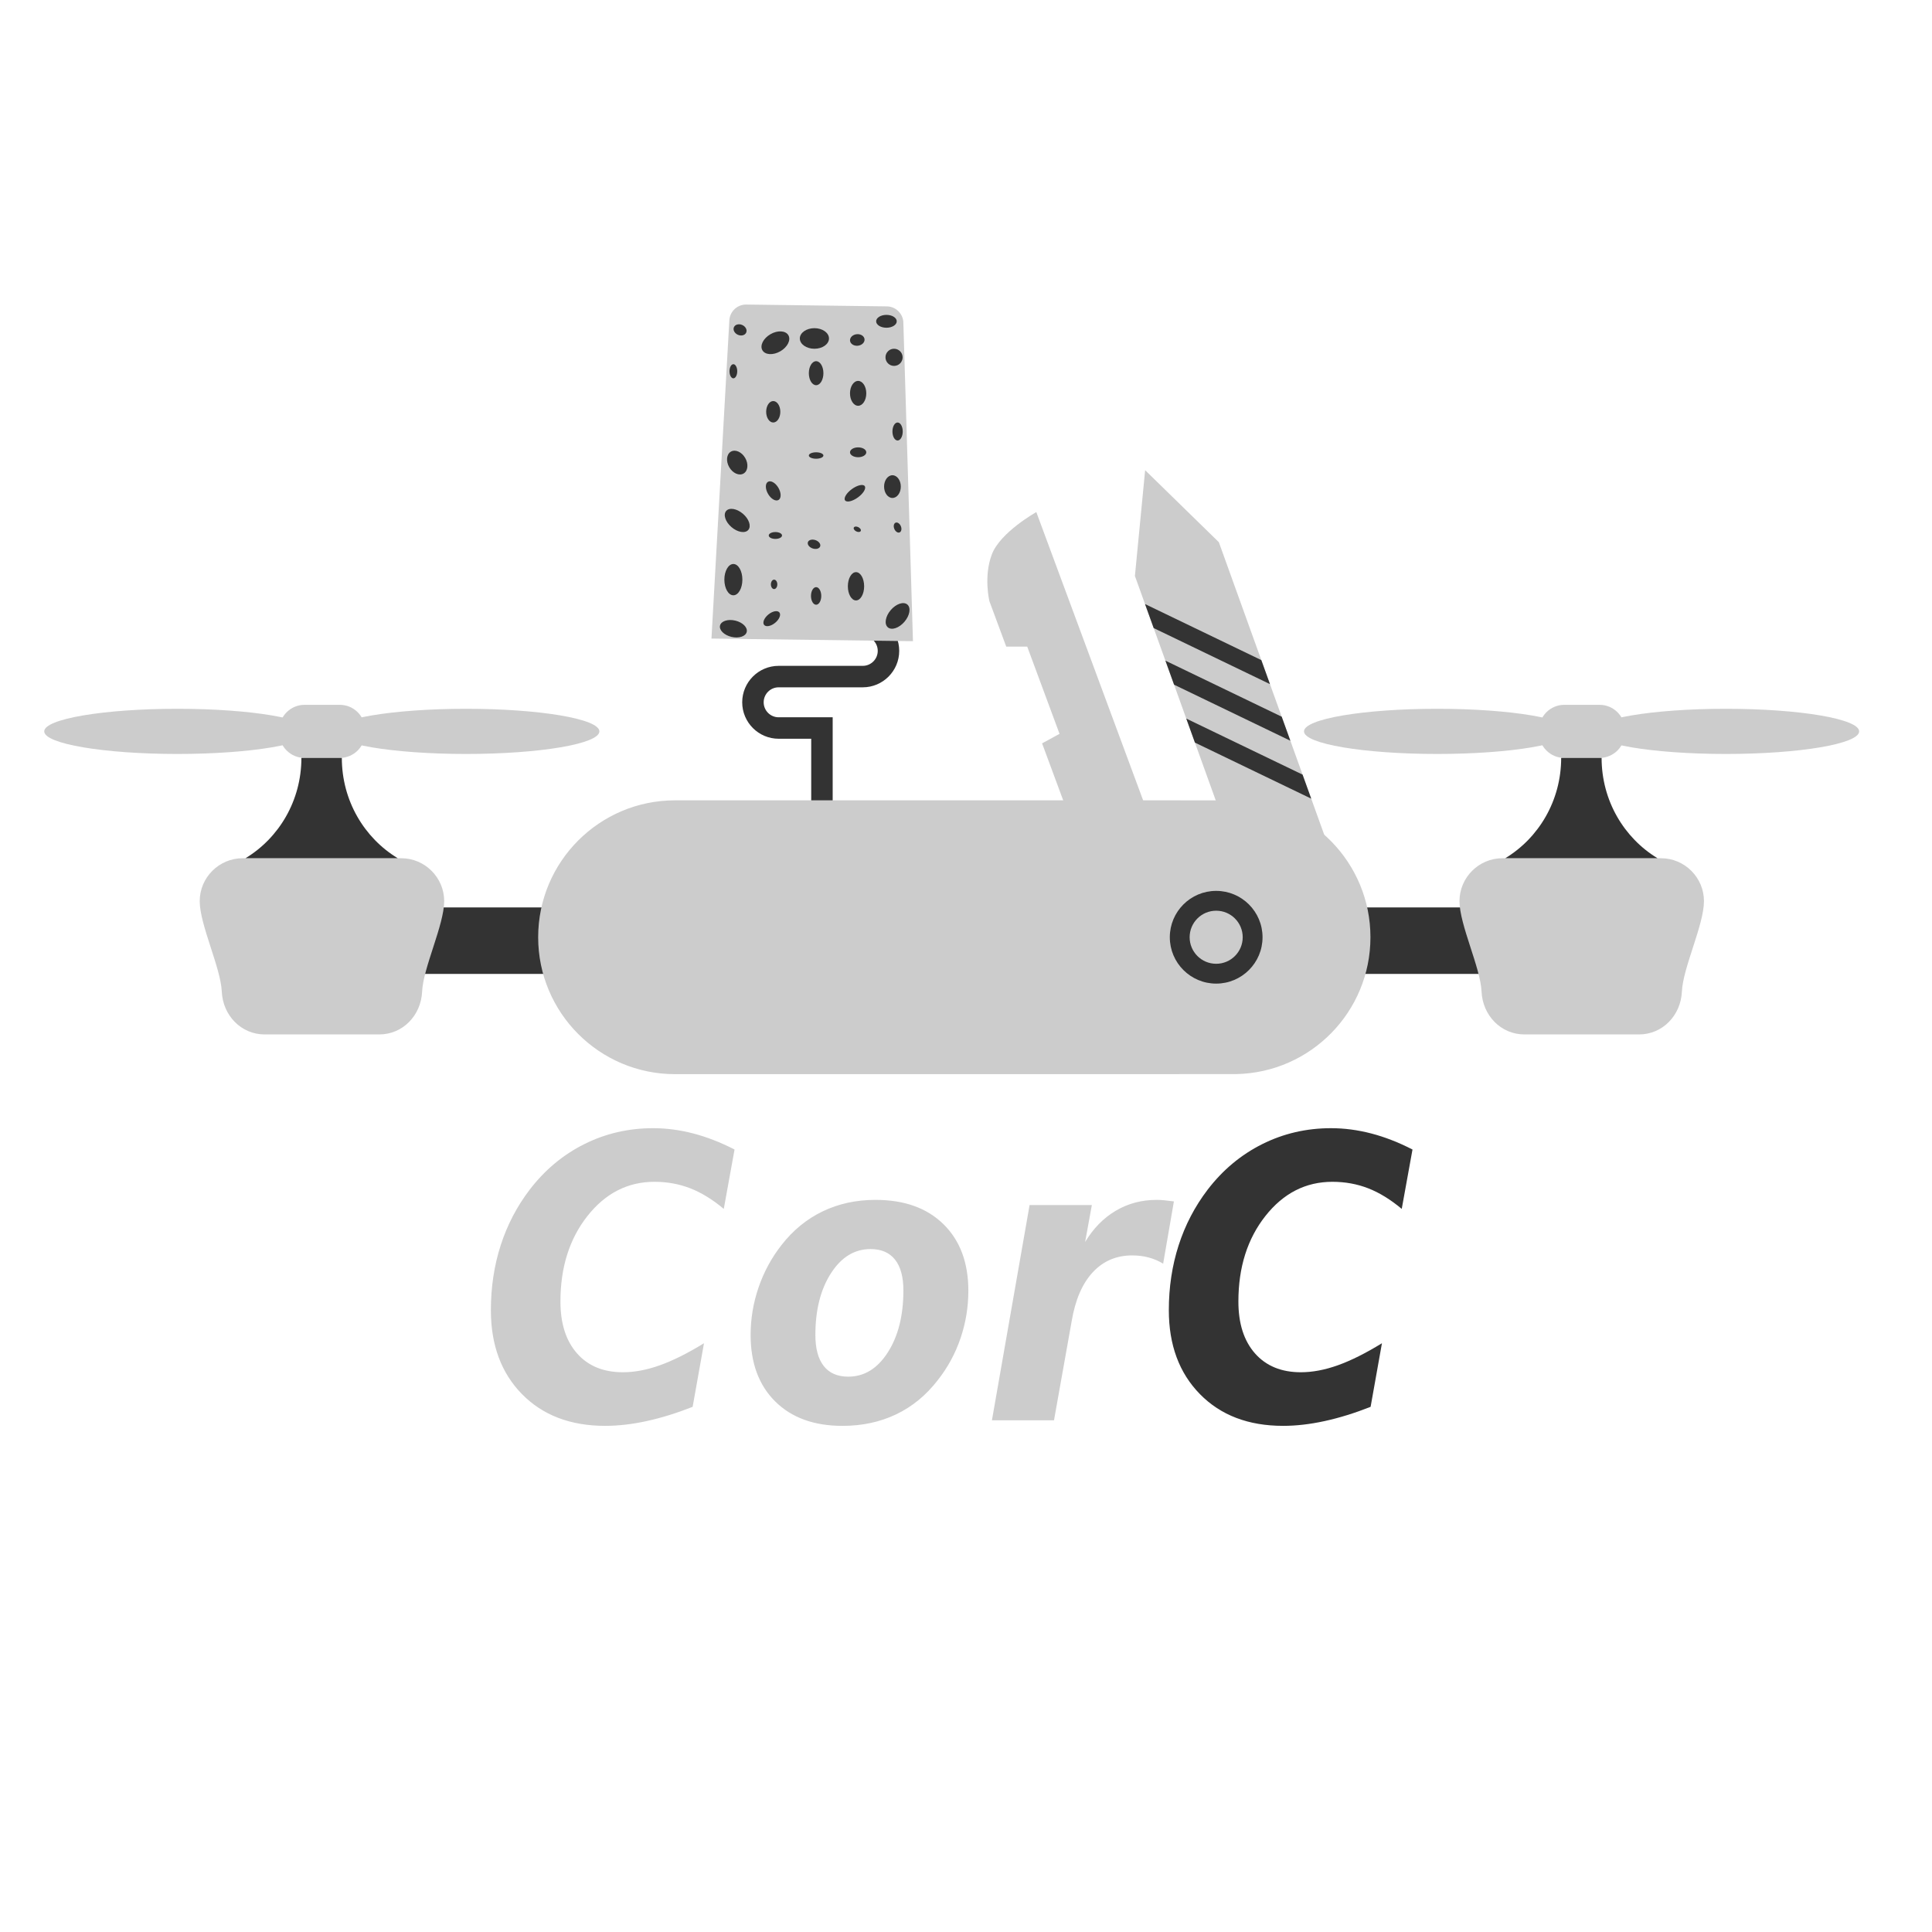 <?xml version="1.0" encoding="utf-8"?>
<!-- Generator: Adobe Illustrator 16.0.0, SVG Export Plug-In . SVG Version: 6.00 Build 0)  -->
<!DOCTYPE svg PUBLIC "-//W3C//DTD SVG 1.1//EN" "http://www.w3.org/Graphics/SVG/1.1/DTD/svg11.dtd">
<svg version="1.1" id="Ebene_1" xmlns="http://www.w3.org/2000/svg" xmlns:xlink="http://www.w3.org/1999/xlink" x="0px" y="0px"
	 width="540px" height="540px" viewBox="0 0 540 540" enable-background="new 0 0 540 540" xml:space="preserve">
<g>
	<g>
		<g>
			<g enable-background="new    ">
				<rect x="379.055" y="253.629" fill="#333333" width="38.083" height="18.584"/>
			</g>
		</g>
		<g>
			<g>
				<g>
					<defs>
						<path id="SVGID_1_" d="M93.028,204.421c0,3.487,16.678,6.313,37.25,6.313s37.25-2.826,37.25-6.313
							c0-3.487-16.678-6.313-37.25-6.313C109.706,198.108,93.028,200.934,93.028,204.421"/>
					</defs>
					<clipPath id="SVGID_2_">
						<use xlink:href="#SVGID_1_"  overflow="visible"/>
					</clipPath>
					<g clip-path="url(#SVGID_2_)">
						<rect x="93.028" y="198.108" fill="#CCCCCC" width="74.5" height="12.626"/>
					</g>
				</g>
				<g>
					<g>
						<g>
							<g enable-background="new    ">
								<rect x="114.319" y="253.629" fill="#333333" width="38.083" height="18.584"/>
							</g>
							<g>
								<path fill="#CCCCCC" d="M112.153,239.879H88.07h-2.5H67.82c-6.6,0-12,5.4-12,12c0,6.602,5.875,18.584,6.166,25.25
									c0.292,6.668,5.4,12,12,12H85.57h2.5h17.916c6.602,0,11.709-5.332,12-12c0.292-6.666,6.167-18.648,6.167-25.25
									C124.153,245.279,118.753,239.879,112.153,239.879"/>
							</g>
						</g>
						<g>
							<g>
								<polygon fill="#CCCCCC" points="340.675,151.546 320.07,131.421 317.212,160.987 341.376,228.079 371.424,236.921 
									371.424,236.921 								"/>
							</g>
						</g>
						<g>
							<g>
								<path fill="#CCCCCC" d="M296.143,205.109l-4.876,2.664l6.152,16.606l22.341-0.006l-30.106-81.244
									c0,0-10.042,5.605-12.417,11.792c-2.375,6.188-0.692,13.126-0.692,13.126l4.703,12.686h5.864L296.143,205.109z"/>
							</g>
						</g>
						<g>
							<g>
								<g>
									<g>
										<path fill="#333333" d="M232.737,225.296h-6v-18.812h-9.099c-5.617,0-10.188-4.57-10.188-10.188
											s4.57-10.188,10.188-10.188h23.506c2.309,0,4.188-1.878,4.188-4.187c0-2.309-1.878-4.188-4.188-4.188v-6
											c5.617,0,10.188,4.57,10.188,10.188c0,5.617-4.57,10.187-10.188,10.187h-23.506c-2.309,0-4.188,1.879-4.188,4.188
											s1.878,4.188,4.188,4.188h15.099V225.296z"/>
									</g>
									<path fill="#CCCCCC" d="M345.615,223.716l-16.521-0.02c-0.021,0-0.043-0.001-0.065-0.001H188.688
										c-21.135,0-38.268,17.133-38.268,38.268s17.133,38.268,38.268,38.268H329.03c0.168,0,0.334-0.011,0.502-0.013h16.083
										v-0.009c20.745-0.448,37.429-17.393,37.429-38.246C383.043,241.11,366.36,224.165,345.615,223.716z"/>
									<path fill="#333333" d="M339.924,249.004c-7.156,0-12.958,5.803-12.958,12.959s5.802,12.958,12.958,12.958
										s12.959-5.802,12.959-12.958S347.08,249.004,339.924,249.004z M339.924,269.379c-4.097,0-7.416-3.32-7.416-7.416
										c0-4.097,3.319-7.417,7.416-7.417s7.417,3.32,7.417,7.417C347.341,266.059,344.021,269.379,339.924,269.379z"/>
									<g enable-background="new    ">
										<polygon fill="#333333" points="352.543,184.5 320.037,168.834 322.456,175.549 354.962,191.214 										"/>
									</g>
									<g enable-background="new    ">
										<polygon fill="#333333" points="358.241,200.323 325.737,184.658 328.156,191.373 360.66,207.038 										"/>
									</g>
									<g enable-background="new    ">
										<polygon fill="#333333" points="364.072,216.51 331.567,200.845 333.986,207.561 366.49,223.225 										"/>
									</g>
								</g>
								<g>
									<g>
										<g>
											<g>
												<path fill="#CCCCCC" d="M94.998,211.837h-9.897c-3.884,0-7.062-3.178-7.062-7.062v-0.709
													c0-3.884,3.178-7.062,7.062-7.062h9.897c3.885,0,7.062,3.178,7.062,7.062v0.709
													C102.06,208.659,98.882,211.837,94.998,211.837"/>
											</g>
											<g enable-background="new    ">
												<path fill="#333333" d="M95.542,211.837h-5.498h-0.303h-5.498c0,11.947-6.279,22.384-15.633,28.042h21.131h0.303h21.13
													C101.821,234.221,95.542,223.784,95.542,211.837"/>
											</g>
										</g>
										<g>
											<g>
												<g>
													<defs>
														<path id="SVGID_3_" d="M12.361,204.421c0,3.487,16.679,6.313,37.25,6.313c20.572,0,37.25-2.826,37.25-6.313
															c0-3.487-16.678-6.313-37.25-6.313C29.039,198.108,12.361,200.934,12.361,204.421"/>
													</defs>
													<clipPath id="SVGID_4_">
														<use xlink:href="#SVGID_3_"  overflow="visible"/>
													</clipPath>
													<g clip-path="url(#SVGID_4_)">
														<rect x="12.361" y="198.108" fill="#CCCCCC" width="74.5" height="12.626"/>
													</g>
												</g>
												<g>
													<g>
														<g>
															<defs>
																<path id="SVGID_5_" d="M445.138,204.421c0,3.487,16.678,6.313,37.25,6.313c20.573,0,37.25-2.826,37.25-6.313
																	c0-3.487-16.677-6.313-37.25-6.313S445.138,200.934,445.138,204.421"/>
															</defs>
															<clipPath id="SVGID_6_">
																<use xlink:href="#SVGID_5_"  overflow="visible"/>
															</clipPath>
															<rect x="445.138" y="198.108" clip-path="url(#SVGID_6_)" fill="#CCCCCC" width="74.5" height="12.626"/>
														</g>
														<g>
															<g>
																<g>
																	<g>
																		<path fill="#CCCCCC" d="M464.263,239.879H440.18h-2.5h-17.75c-6.602,0-12,5.4-12,12
																			c0,6.602,5.875,18.584,6.167,25.25c0.291,6.668,5.398,12,12,12h11.583h2.5h17.917c6.6,0,11.708-5.332,12-12
																			c0.291-6.666,6.166-18.648,6.166-25.25C476.263,245.279,470.863,239.879,464.263,239.879"/>
																	</g>
																</g>
																<g>
																	<g>
																		<g>
																			<path fill="#CCCCCC" d="M447.107,197.004h-9.896c-3.885,0-7.063,3.178-7.063,7.062v0.709
																				c0,3.884,3.178,7.062,7.063,7.062h9.896c3.884,0,7.063-3.178,7.063-7.062v-0.709
																				C454.17,200.182,450.99,197.004,447.107,197.004z"/>
																			<g enable-background="new    ">
																				<path fill="#333333" d="M447.652,211.837h-5.498h-0.303h-5.499c0,11.947-6.279,22.384-15.631,28.042h21.13
																					h0.303h21.13C453.932,234.221,447.652,223.784,447.652,211.837"/>
																			</g>
																		</g>
																		<g>
																			<g>
																				<g>
																					<defs>
																						<path id="SVGID_7_" d="M364.473,204.421c0,3.487,16.676,6.313,37.249,6.313c20.572,0,37.25-2.826,37.25-6.313
																							c0-3.487-16.678-6.313-37.25-6.313C381.148,198.108,364.473,200.934,364.473,204.421"/>
																					</defs>
																					<clipPath id="SVGID_8_">
																						<use xlink:href="#SVGID_7_"  overflow="visible"/>
																					</clipPath>
																					<g clip-path="url(#SVGID_8_)">
																						<rect x="364.473" y="198.108" fill="#CCCCCC" width="74.499" height="12.626"/>
																					</g>
																				</g>
																				<g>
																					<g>
																						<g>
																							<g>
																								<path fill="#CCCCCC" d="M328.108,335.798c-1.039-0.144-1.943-0.25-2.713-0.321
																									c-0.771-0.072-1.477-0.107-2.121-0.107c-4.188,0-7.995,1.013-11.414,3.035
																									c-3.42,2.023-6.274,4.933-8.565,8.728l1.88-10.313h-17.402l-10.526,60.157h17.349l4.94-27.714
																									c1.003-5.945,2.962-10.492,5.881-13.645c2.919-3.15,6.599-4.727,11.039-4.727
																									c1.646,0,3.194,0.196,4.646,0.59c1.45,0.396,2.784,0.968,4.002,1.72L328.108,335.798z M229.916,338.591
																									c-4.458,2.148-8.298,5.3-11.521,9.453c-2.793,3.582-4.923,7.529-6.391,11.845
																									c-1.469,4.314-2.202,8.729-2.202,13.239c0,7.843,2.291,14.036,6.875,18.584
																									c4.583,4.547,10.849,6.821,18.798,6.821c5.514,0,10.52-1.074,15.013-3.224
																									c4.493-2.147,8.369-5.335,11.629-9.56c2.793-3.546,4.914-7.458,6.364-11.736
																									c1.45-4.279,2.176-8.693,2.176-13.24c0-7.842-2.31-14.037-6.93-18.584
																									c-4.619-4.547-10.957-6.821-19.013-6.821C239.307,335.368,234.374,336.441,229.916,338.591
																									 M250.165,352.072c1.558,1.969,2.337,4.835,2.337,8.594c0,7.02-1.45,12.793-4.352,17.322
																									c-2.899,4.529-6.589,6.795-11.063,6.795c-3.008,0-5.291-0.994-6.849-2.981s-2.337-4.879-2.337-8.674
																									c0-6.981,1.45-12.729,4.352-17.241c2.899-4.513,6.588-6.769,11.063-6.769
																									C246.325,349.118,248.607,350.104,250.165,352.072 M196.767,375.438c-4.548,2.793-8.646,4.844-12.3,6.149
																									c-3.652,1.308-7.108,1.961-10.366,1.961c-5.442,0-9.713-1.755-12.81-5.264
																									c-3.099-3.511-4.646-8.345-4.646-14.503c0-9.562,2.516-17.527,7.546-23.901
																									c5.031-6.373,11.271-9.562,18.72-9.562c3.58,0,6.928,0.609,10.044,1.826
																									c3.114,1.219,6.229,3.135,9.345,5.748l3.008-16.598c-3.903-2.005-7.744-3.499-11.521-4.484
																									c-3.778-0.983-7.529-1.478-11.252-1.478c-6.875,0-13.286,1.485-19.229,4.457
																									c-5.944,2.974-11.029,7.217-15.254,12.729c-3.581,4.691-6.284,9.875-8.11,15.551
																									c-1.825,5.676-2.738,11.718-2.738,18.127c0,9.74,2.899,17.563,8.7,23.473
																									c5.802,5.908,13.553,8.862,23.258,8.862c3.651,0,7.526-0.448,11.628-1.344
																									c4.1-0.896,8.37-2.221,12.81-3.975L196.767,375.438z"/>
																							</g>
																							<g enable-background="new    ">
																								<path fill="#333333" d="M386.259,375.438c-4.548,2.793-8.647,4.844-12.3,6.149
																									c-3.652,1.308-7.108,1.961-10.366,1.961c-5.443,0-9.714-1.755-12.813-5.264
																									c-3.097-3.511-4.645-8.345-4.645-14.503c0-9.562,2.515-17.527,7.546-23.901
																									c5.03-6.373,11.271-9.562,18.719-9.562c3.58,0,6.929,0.609,10.044,1.826
																									c3.115,1.219,6.23,3.135,9.347,5.748l3.008-16.598c-3.903-2.005-7.744-3.499-11.521-4.484
																									c-3.777-0.983-7.527-1.478-11.252-1.478c-6.875,0-13.285,1.485-19.229,4.457
																									c-5.944,2.974-11.029,7.217-15.254,12.729c-3.581,4.691-6.284,9.875-8.11,15.551
																									s-2.739,11.718-2.739,18.127c0,9.74,2.9,17.563,8.701,23.473s13.552,8.862,23.257,8.862
																									c3.652,0,7.527-0.448,11.628-1.344s8.37-2.221,12.812-3.975L386.259,375.438z"/>
																							</g>
																						</g>
																						<g>
																							<g>
																								<g>
																									<defs>
																										<path id="SVGID_9_" d="M208.579,85.123c-2.569-0.033-4.701,2.042-4.734,4.613l-4.989,88.745l56.32,0.732
																											l-2.68-88.844c0.033-2.571-2.042-4.701-4.612-4.734L208.579,85.123z"/>
																									</defs>
																									<clipPath id="SVGID_10_">
																										<use xlink:href="#SVGID_9_"  overflow="visible"/>
																									</clipPath>
																									<g clip-path="url(#SVGID_10_)">
																										
																											<rect x="198.856" y="85.013" transform="matrix(-1 -0.013 0.013 -1 453.51 267.173)" fill="#CCCCCC" width="57.534" height="94.2"/>
																									</g>
																								</g>
																								<g id="Ebene_1_1_">
																									<g>
																										<g>
																											<g enable-background="new    ">
																												<path fill="#333333" d="M236.978,163.87c0-2.184,1.021-3.955,2.277-3.955
																													c1.258,0,2.276,1.771,2.276,3.955s-1.019,3.955-2.276,3.955
																													C237.998,167.825,236.978,166.054,236.978,163.87"/>
																											</g>
																											<g enable-background="new    ">
																												<path fill="#333333" d="M215.465,163.331c0-0.728,0.403-1.318,0.898-1.318
																													c0.497,0,0.899,0.59,0.899,1.318c0,0.729-0.402,1.318-0.899,1.318
																													C215.868,164.648,215.465,164.06,215.465,163.331"/>
																											</g>
																											<g enable-background="new    ">
																												<path fill="#333333" d="M213.574,174.667c0.523,0.64,1.903,0.376,3.08-0.589
																													c1.178-0.966,1.706-2.267,1.182-2.907c-0.524-0.639-1.904-0.376-3.081,0.59
																													C213.578,172.726,213.049,174.026,213.574,174.667"/>
																											</g>
																											<g enable-background="new    ">
																												<path fill="#333333" d="M226.671,166.566c0-1.357,0.644-2.457,1.438-2.457s1.438,1.1,1.438,2.457
																													s-0.645,2.457-1.438,2.457S226.671,167.923,226.671,166.566"/>
																											</g>
																											<g enable-background="new    ">
																												<path fill="#333333" d="M225.81,151.539c0.22-0.642,1.166-0.899,2.113-0.575
																													c0.947,0.324,1.537,1.107,1.317,1.749c-0.221,0.641-1.165,0.899-2.113,0.575
																													C226.18,152.964,225.59,152.181,225.81,151.539"/>
																											</g>
																											<g enable-background="new    ">
																												<path fill="#333333" d="M214.866,149.668c0-0.529,0.831-0.958,1.857-0.958s1.857,0.429,1.857,0.958
																													c0,0.53-0.831,0.959-1.857,0.959S214.866,150.199,214.866,149.668"/>
																											</g>
																											<g enable-background="new    ">
																												<path fill="#333333" d="M238.649,147.448c0.163-0.325,0.728-0.373,1.261-0.106
																													c0.531,0.267,0.832,0.747,0.669,1.072c-0.163,0.326-0.728,0.373-1.261,0.106
																													C238.787,148.254,238.486,147.774,238.649,147.448"/>
																											</g>
																											<g enable-background="new    ">
																												<path fill="#333333" d="M237.577,126.419c0-0.761,1.02-1.378,2.276-1.378
																													c1.258,0,2.277,0.617,2.277,1.378c0,0.761-1.02,1.378-2.277,1.378
																													C238.597,127.797,237.577,127.18,237.577,126.419"/>
																											</g>
																											<g enable-background="new    ">
																												<path fill="#333333" d="M236.204,139.86c0.467,0.642,2.074,0.269,3.592-0.834
																													c1.516-1.103,2.366-2.519,1.898-3.161c-0.467-0.642-2.074-0.269-3.591,0.834
																													C236.586,137.803,235.737,139.217,236.204,139.86"/>
																											</g>
																											<g enable-background="new    ">
																												<path fill="#333333" d="M214.672,138.044c-0.812-1.404-0.818-2.918-0.015-3.382
																													c0.802-0.463,2.109,0.3,2.921,1.704c0.811,1.405,0.816,2.919,0.015,3.382
																													S215.483,139.448,214.672,138.044"/>
																											</g>
																											<g enable-background="new    ">
																												<path fill="#333333" d="M203.827,130.583c-0.978-1.691-0.77-3.638,0.463-4.35s3.022,0.082,3.999,1.773
																													s0.769,3.639-0.463,4.35C206.594,133.068,204.803,132.274,203.827,130.583"/>
																											</g>
																											<g enable-background="new    ">
																												<path fill="#333333" d="M214.147,115.094c0-1.655,0.886-2.996,1.978-2.996s1.978,1.341,1.978,2.996
																													c0,1.655-0.886,2.996-1.978,2.996S214.147,116.749,214.147,115.094"/>
																											</g>
																											<g enable-background="new    ">
																												<path fill="#333333" d="M203.901,103.769c0-1.092,0.483-1.977,1.079-1.977s1.078,0.885,1.078,1.977
																													c0,1.092-0.482,1.978-1.078,1.978S203.901,104.86,203.901,103.769"/>
																											</g>
																											<g enable-background="new    ">
																												<path fill="#333333" d="M237.577,109.94c0-1.919,1.02-3.475,2.276-3.475
																													c1.258,0,2.277,1.556,2.277,3.475s-1.02,3.476-2.277,3.476
																													C238.597,113.417,237.577,111.859,237.577,109.94"/>
																											</g>
																											<g enable-background="new    ">
																												<path fill="#333333" d="M226.072,104.308c0-1.854,0.912-3.355,2.037-3.355
																													c1.126,0,2.038,1.501,2.038,3.355c0,1.853-0.912,3.355-2.038,3.355
																													C226.984,107.663,226.072,106.161,226.072,104.308"/>
																											</g>
																											<g enable-background="new    ">
																												<path fill="#333333" d="M223.555,94.601c0-1.588,1.824-2.876,4.075-2.876
																													c2.25,0,4.074,1.288,4.074,2.876s-1.824,2.876-4.074,2.876
																													C225.379,97.477,223.555,96.188,223.555,94.601"/>
																											</g>
																											<g enable-background="new    ">
																												<path fill="#333333" d="M205.137,91.452c0.333-0.758,1.37-1.035,2.316-0.62
																													c0.947,0.416,1.445,1.367,1.112,2.124c-0.332,0.758-1.369,1.036-2.315,0.62
																													C205.303,93.16,204.804,92.208,205.137,91.452"/>
																											</g>
																											<g enable-background="new    ">
																												<path fill="#333333" d="M213.091,97.896c-0.761-1.318,0.248-3.326,2.254-4.484
																													c2.007-1.159,4.25-1.029,5.011,0.289c0.762,1.319-0.248,3.326-2.254,4.485
																													C216.095,99.345,213.853,99.214,213.091,97.896"/>
																											</g>
																											<g enable-background="new    ">
																												<path fill="#333333" d="M237.588,95.233c-0.093-0.889,0.738-1.705,1.856-1.822
																													c1.119-0.117,2.103,0.508,2.195,1.397c0.094,0.888-0.738,1.704-1.856,1.821
																													C238.664,96.747,237.681,96.122,237.588,95.233"/>
																											</g>
																											<g enable-background="new    ">
																												<path fill="#333333" d="M201.25,174.842c0.3-1.255,2.214-1.874,4.272-1.38
																													c2.061,0.492,3.487,1.909,3.187,3.165c-0.3,1.255-2.213,1.873-4.273,1.38
																													C202.376,177.514,200.95,176.097,201.25,174.842"/>
																											</g>
																											<g enable-background="new    ">
																												<path fill="#333333" d="M202.462,162.013c0-2.416,1.127-4.375,2.517-4.375
																													c1.391,0,2.518,1.959,2.518,4.375s-1.127,4.374-2.518,4.374
																													C203.589,166.387,202.462,164.429,202.462,162.013"/>
																											</g>
																											<g enable-background="new    ">
																												<path fill="#333333" d="M202.964,142.816c0.883-1.03,2.983-0.678,4.691,0.786
																													c1.71,1.465,2.379,3.487,1.495,4.517c-0.883,1.03-2.983,0.678-4.691-0.786
																													C202.75,145.868,202.082,143.846,202.964,142.816"/>
																											</g>
																											<g enable-background="new    ">
																												<path fill="#333333" d="M226.072,127.318c0-0.497,0.912-0.899,2.037-0.899
																													c1.126,0,2.038,0.402,2.038,0.899s-0.912,0.899-2.038,0.899
																													C226.984,128.217,226.072,127.815,226.072,127.318"/>
																											</g>
																										</g>
																										<g>
																											<g enable-background="new    ">
																												<path fill="#333333" d="M249.966,147.831c-0.312-0.749-0.155-1.525,0.35-1.735
																													c0.504-0.21,1.165,0.227,1.477,0.976c0.311,0.749,0.153,1.526-0.351,1.735
																													C250.938,149.017,250.277,148.58,249.966,147.831"/>
																											</g>
																											<g enable-background="new    ">
																												<path fill="#333333" d="M247.104,136.006c0-1.754,1.046-3.176,2.337-3.176s2.337,1.422,2.337,3.176
																													s-1.046,3.176-2.337,3.176S247.104,137.76,247.104,136.006"/>
																											</g>
																											<g enable-background="new    ">
																												<path fill="#333333" d="M248.968,170.515c1.508-1.759,3.585-2.451,4.641-1.547
																													c1.056,0.905,0.689,3.064-0.818,4.823s-3.586,2.451-4.642,1.547
																													C247.094,174.433,247.461,172.273,248.968,170.515"/>
																											</g>
																											<g enable-background="new    ">
																												<path fill="#333333" d="M249.441,120.606c0-1.39,0.645-2.517,1.438-2.517s1.438,1.127,1.438,2.517
																													s-0.644,2.517-1.438,2.517S249.441,121.997,249.441,120.606"/>
																											</g>
																											<g enable-background="new    ">
																												<path fill="#333333" d="M244.887,89.807c0-0.993,1.288-1.798,2.876-1.798s2.876,0.805,2.876,1.798
																													c0,0.993-1.288,1.797-2.876,1.797S244.887,90.8,244.887,89.807"/>
																											</g>
																											<g enable-background="new    ">
																												<path fill="#333333" d="M247.494,99.874c0-1.324,1.072-2.397,2.396-2.397s2.397,1.073,2.397,2.397
																													s-1.073,2.396-2.397,2.396S247.494,101.198,247.494,99.874"/>
																											</g>
																										</g>
																									</g>
																								</g>
																							</g>
																						</g>
																					</g>
																				</g>
																			</g>
																		</g>
																	</g>
																</g>
															</g>
														</g>
													</g>
												</g>
											</g>
										</g>
									</g>
								</g>
							</g>
						</g>
					</g>
				</g>
			</g>
		</g>
	</g>
</g>
</svg>
